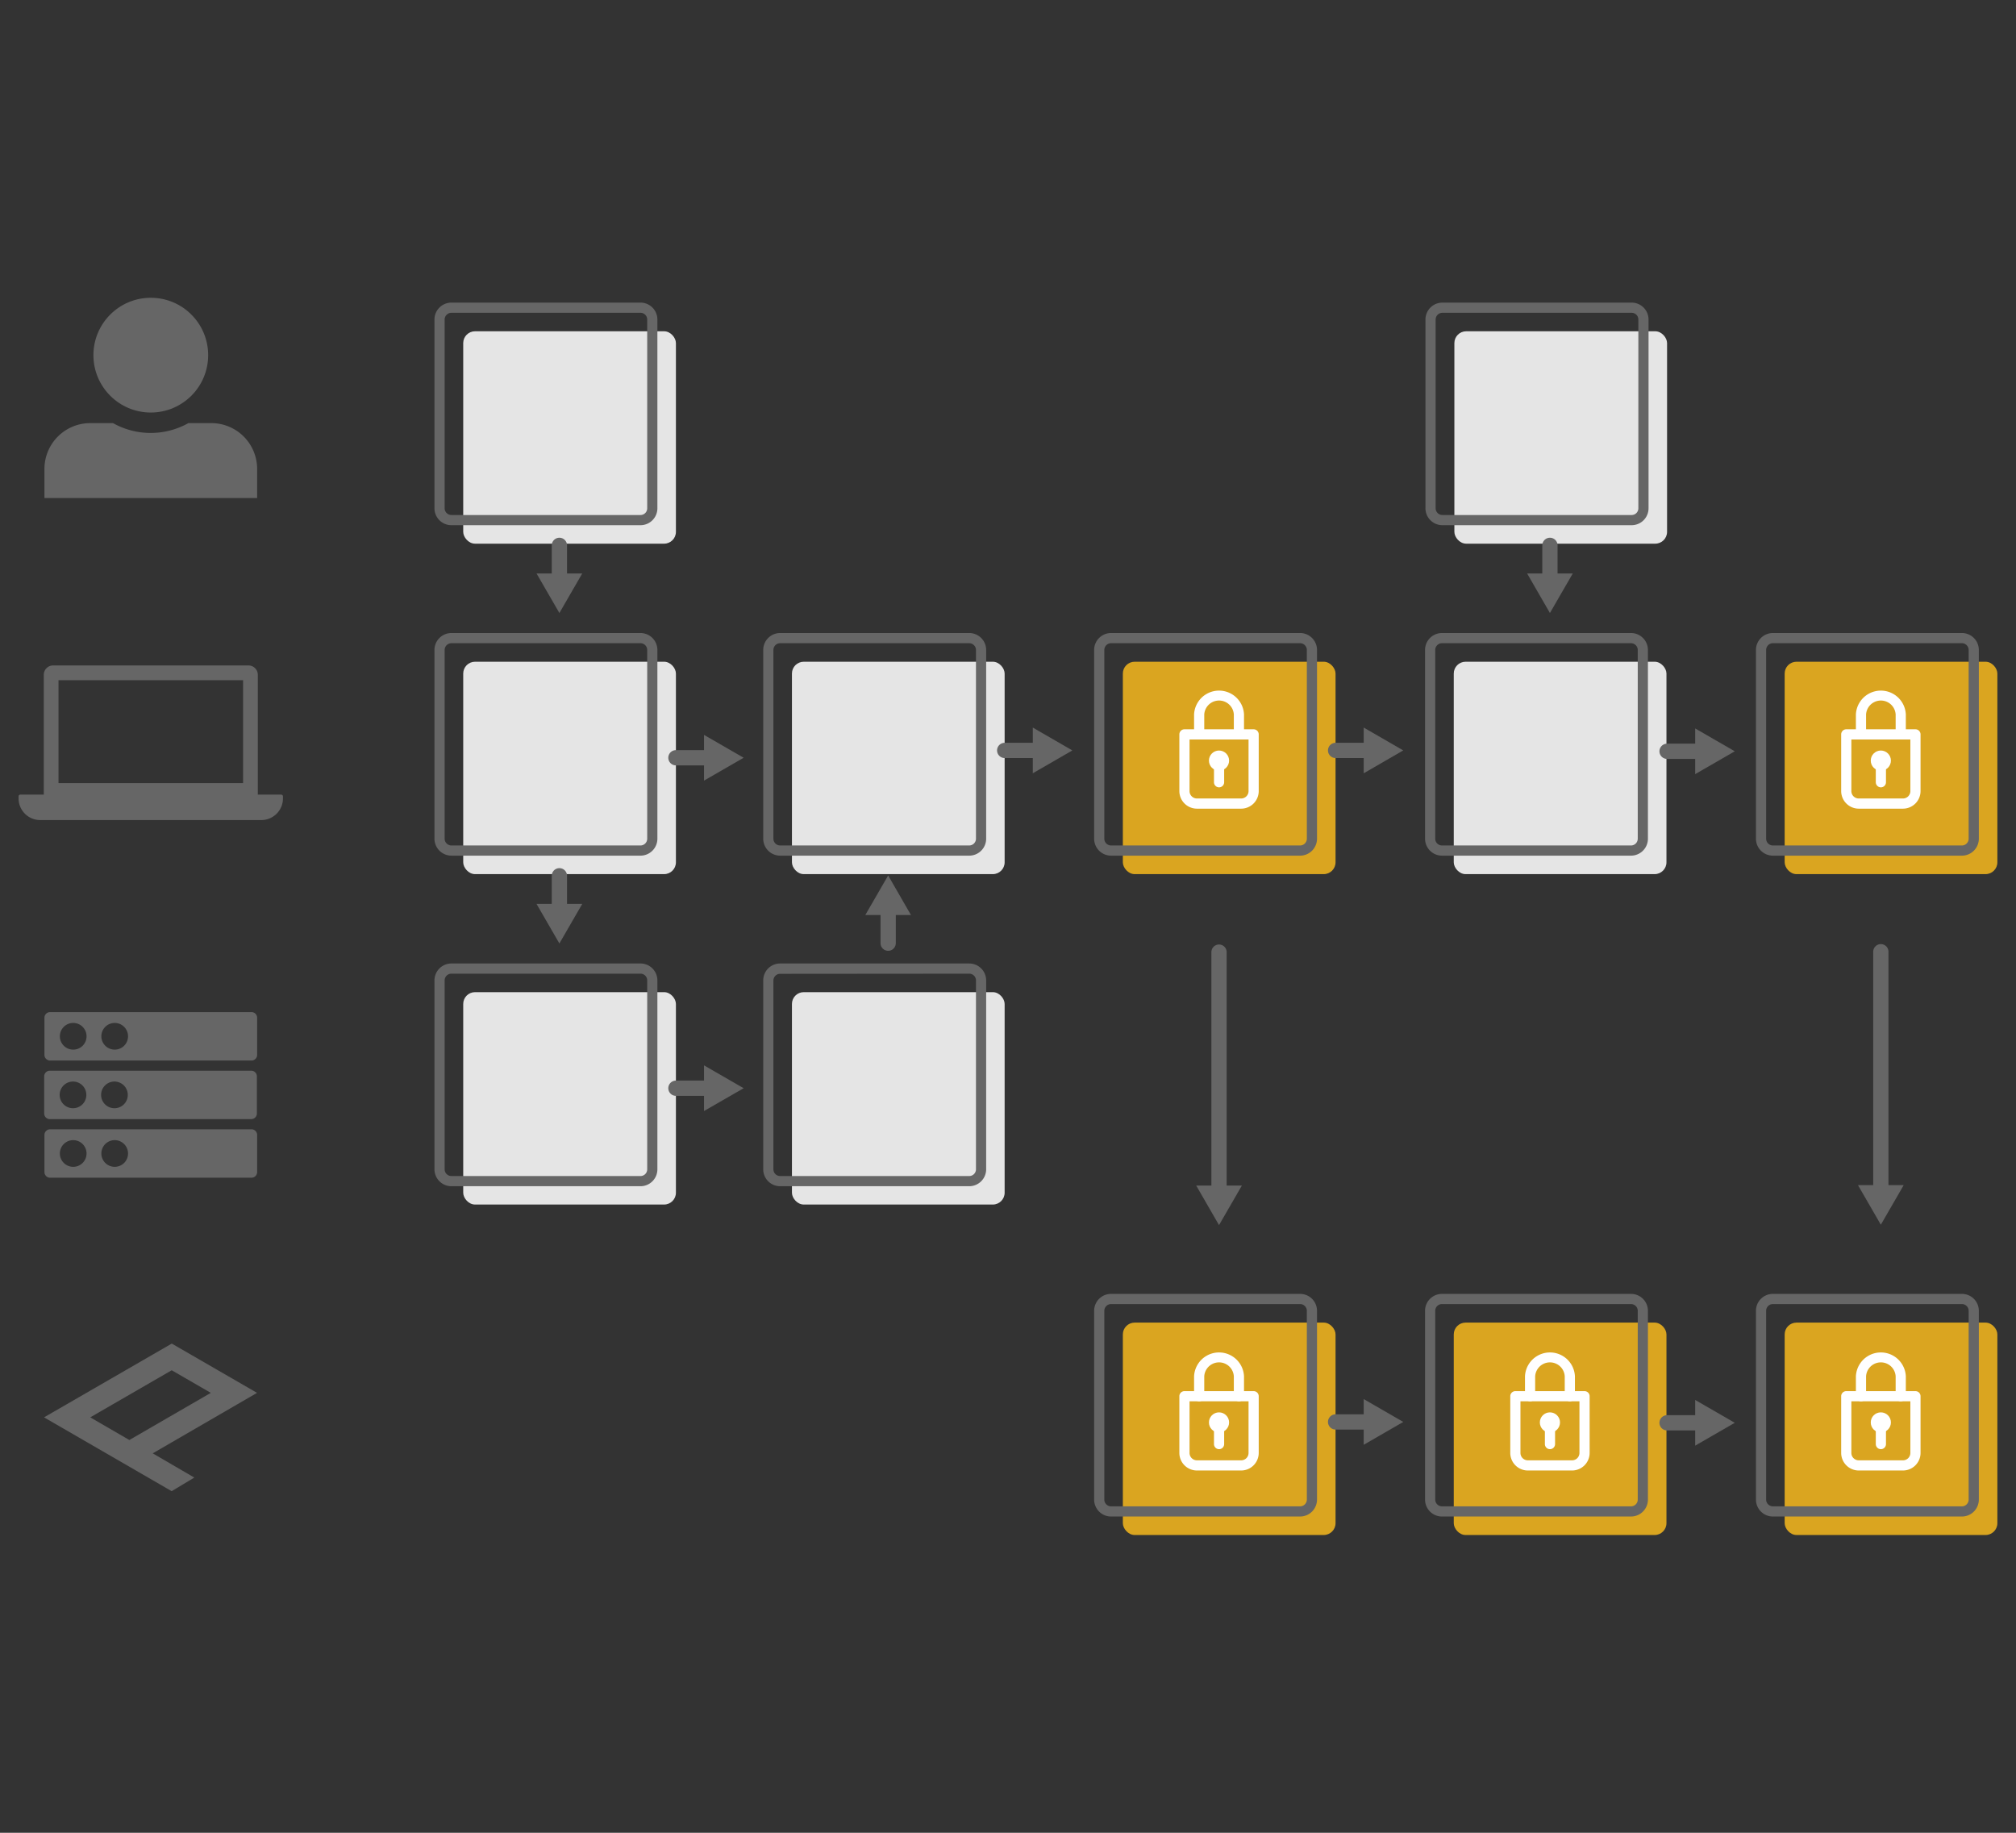 <svg xmlns="http://www.w3.org/2000/svg" viewBox="0 0 396 360" width="396" height="360"><rect x="0" y="0" width="396" height="360" fill="#333333" stroke="none"/><rect x="90.99" y="129.98" width="41.78" height="41.72" rx="2.32" fill="#e5e5e5"/><rect x="155.56" y="129.98" width="41.78" height="41.72" rx="2.32" fill="#e5e5e5"/><rect x="90.99" y="194.88" width="41.78" height="41.72" rx="2.32" fill="#e5e5e5"/><rect x="155.56" y="194.88" width="41.78" height="41.72" rx="2.32" fill="#e5e5e5"/><rect x="90.99" y="65.07" width="41.78" height="41.72" rx="2.32" fill="#e5e5e5"/><rect x="220.56" y="129.98" width="41.78" height="41.72" rx="2.32" fill="#daa520"/><path d="M243.8,158.84h-8.69a3.46,3.46,0,0,1-3.45-3.45V144.25a1,1,0,0,1,1-1h13.59a1,1,0,0,1,1,1v11.14A3.46,3.46,0,0,1,243.8,158.84Zm-10.14-13.59v10.14a1.45,1.45,0,0,0,1.45,1.45h8.69a1.45,1.45,0,0,0,1.45-1.45V145.25Z" fill="#fff"/><path d="M243.36,145.25a1,1,0,0,1-1-1v-3.91a2.91,2.91,0,0,0-5.81,0v3.91a1,1,0,0,1-2,0v-3.91a4.91,4.91,0,0,1,9.81,0v3.91A1,1,0,0,1,243.36,145.25Z" fill="#fff"/><circle cx="239.45" cy="149.4" r="1.98" fill="#fff"/><path d="M239.46,154.65a1,1,0,0,1-1-1v-4.08a1,1,0,0,1,2,0v4.08A1,1,0,0,1,239.46,154.65Z" fill="#fff"/><rect x="285.56" y="129.98" width="41.78" height="41.72" rx="2.32" fill="#e5e5e5"/><rect x="350.56" y="129.98" width="41.78" height="41.72" rx="2.32" fill="#daa520"/><path d="M373.8,158.84h-8.69a3.46,3.46,0,0,1-3.45-3.45V144.25a1,1,0,0,1,1-1h13.59a1,1,0,0,1,1,1v11.14A3.46,3.46,0,0,1,373.8,158.84Zm-10.14-13.59v10.14a1.45,1.45,0,0,0,1.45,1.45h8.69a1.45,1.45,0,0,0,1.45-1.45V145.25Z" fill="#fff"/><path d="M373.36,145.25a1,1,0,0,1-1-1v-3.91a2.91,2.91,0,0,0-5.81,0v3.91a1,1,0,0,1-2,0v-3.91a4.91,4.91,0,0,1,9.81,0v3.91A1,1,0,0,1,373.36,145.25Z" fill="#fff"/><circle cx="369.45" cy="149.4" r="1.98" fill="#fff"/><path d="M369.46,154.65a1,1,0,0,1-1-1v-4.08a1,1,0,0,1,2,0v4.08A1,1,0,0,1,369.46,154.65Z" fill="#fff"/><rect x="220.56" y="259.79" width="41.78" height="41.72" rx="2.32" fill="#daa520"/><rect x="285.56" y="259.79" width="41.78" height="41.72" rx="2.32" fill="#daa520"/><rect x="350.56" y="259.79" width="41.78" height="41.72" rx="2.32" fill="#daa520"/><path d="M243.8,288.84h-8.69a3.46,3.46,0,0,1-3.45-3.45V274.25a1,1,0,0,1,1-1h13.59a1,1,0,0,1,1,1v11.14A3.46,3.46,0,0,1,243.8,288.84Zm-10.14-13.59v10.14a1.45,1.45,0,0,0,1.45,1.45h8.69a1.45,1.45,0,0,0,1.45-1.45V275.25Z" fill="#fff"/><path d="M243.36,275.25a1,1,0,0,1-1-1v-3.91a2.91,2.91,0,0,0-5.81,0v3.91a1,1,0,0,1-2,0v-3.91a4.91,4.91,0,0,1,9.81,0v3.91A1,1,0,0,1,243.36,275.25Z" fill="#fff"/><circle cx="239.45" cy="279.4" r="1.98" fill="#fff"/><path d="M239.46,284.65a1,1,0,0,1-1-1v-4.08a1,1,0,0,1,2,0v4.08A1,1,0,0,1,239.46,284.65Z" fill="#fff"/><path d="M373.8,288.84h-8.69a3.46,3.46,0,0,1-3.45-3.45V274.25a1,1,0,0,1,1-1h13.59a1,1,0,0,1,1,1v11.14A3.46,3.46,0,0,1,373.8,288.84Zm-10.14-13.59v10.14a1.45,1.45,0,0,0,1.45,1.45h8.69a1.45,1.45,0,0,0,1.45-1.45V275.25Z" fill="#fff"/><path d="M373.36,275.25a1,1,0,0,1-1-1v-3.91a2.91,2.91,0,0,0-5.81,0v3.91a1,1,0,0,1-2,0v-3.91a4.91,4.91,0,0,1,9.81,0v3.91A1,1,0,0,1,373.36,275.25Z" fill="#fff"/><circle cx="369.45" cy="279.4" r="1.98" fill="#fff"/><path d="M369.46,284.65a1,1,0,0,1-1-1v-4.08a1,1,0,0,1,2,0v4.08A1,1,0,0,1,369.46,284.65Z" fill="#fff"/><path d="M308.8,288.84h-8.69a3.46,3.46,0,0,1-3.45-3.45V274.25a1,1,0,0,1,1-1h13.59a1,1,0,0,1,1,1v11.14A3.46,3.46,0,0,1,308.8,288.84Zm-10.14-13.59v10.14a1.45,1.45,0,0,0,1.45,1.45h8.69a1.45,1.45,0,0,0,1.45-1.45V275.25Z" fill="#fff"/><path d="M308.36,275.25a1,1,0,0,1-1-1v-3.91a2.91,2.91,0,0,0-5.81,0v3.91a1,1,0,0,1-2,0v-3.91a4.91,4.91,0,0,1,9.81,0v3.91A1,1,0,0,1,308.36,275.25Z" fill="#fff"/><circle cx="304.45" cy="279.4" r="1.98" fill="#fff"/><path d="M304.46,284.65a1,1,0,0,1-1-1v-4.08a1,1,0,0,1,2,0v4.08A1,1,0,0,1,304.46,284.65Z" fill="#fff"/><rect x="285.68" y="65.07" width="41.78" height="41.72" rx="2.32" fill="#e5e5e5"/><path d="M125.81,168.07H88.67a3.34,3.34,0,0,1-3.33-3.33V127.67a3.34,3.34,0,0,1,3.33-3.33h37.14a3.33,3.33,0,0,1,3.32,3.33v37.07A3.33,3.33,0,0,1,125.81,168.07ZM88.67,126.34a1.34,1.34,0,0,0-1.33,1.33v37.07a1.34,1.34,0,0,0,1.33,1.33h37.14a1.33,1.33,0,0,0,1.32-1.33V127.67a1.33,1.33,0,0,0-1.32-1.33Z" fill="#666"/><path d="M190.38,168.07H153.24a3.33,3.33,0,0,1-3.32-3.33V127.67a3.33,3.33,0,0,1,3.32-3.33h37.14a3.33,3.33,0,0,1,3.33,3.33v37.07A3.33,3.33,0,0,1,190.38,168.07Zm-37.14-41.73a1.33,1.33,0,0,0-1.32,1.33v37.07a1.33,1.33,0,0,0,1.32,1.33h37.14a1.34,1.34,0,0,0,1.33-1.33V127.67a1.34,1.34,0,0,0-1.33-1.33Z" fill="#666"/><path d="M125.81,233H88.67a3.33,3.33,0,0,1-3.33-3.32V192.57a3.33,3.33,0,0,1,3.33-3.32h37.14a3.32,3.32,0,0,1,3.32,3.32v37.08A3.32,3.32,0,0,1,125.81,233ZM88.67,191.25a1.33,1.33,0,0,0-1.33,1.32v37.08A1.33,1.33,0,0,0,88.67,231h37.14a1.32,1.32,0,0,0,1.32-1.32V192.57a1.32,1.32,0,0,0-1.32-1.32Z" fill="#666"/><path d="M190.38,233H153.24a3.32,3.32,0,0,1-3.32-3.32V192.57a3.32,3.32,0,0,1,3.32-3.32h37.14a3.33,3.33,0,0,1,3.33,3.32v37.08A3.33,3.33,0,0,1,190.38,233Zm-37.14-41.72a1.32,1.32,0,0,0-1.32,1.32v37.08a1.32,1.32,0,0,0,1.32,1.32h37.14a1.33,1.33,0,0,0,1.33-1.32V192.57a1.33,1.33,0,0,0-1.33-1.32Z" fill="#666"/><path d="M125.81,103.16H88.67a3.33,3.33,0,0,1-3.33-3.32V62.76a3.33,3.33,0,0,1,3.33-3.32h37.14a3.32,3.32,0,0,1,3.32,3.32V99.84A3.32,3.32,0,0,1,125.81,103.16ZM88.67,61.44a1.33,1.33,0,0,0-1.33,1.32V99.84a1.33,1.33,0,0,0,1.33,1.32h37.14a1.32,1.32,0,0,0,1.32-1.32V62.76a1.32,1.32,0,0,0-1.32-1.32Z" fill="#666"/><path d="M255.38,168.07H218.24a3.33,3.33,0,0,1-3.32-3.33V127.67a3.33,3.33,0,0,1,3.32-3.33h37.14a3.33,3.33,0,0,1,3.32,3.33v37.07A3.33,3.33,0,0,1,255.38,168.07Zm-37.14-41.73a1.33,1.33,0,0,0-1.32,1.33v37.07a1.33,1.33,0,0,0,1.32,1.33h37.14a1.33,1.33,0,0,0,1.32-1.33V127.67a1.33,1.33,0,0,0-1.32-1.33Z" fill="#666"/><path d="M320.38,168.07H283.24a3.33,3.33,0,0,1-3.32-3.33V127.67a3.33,3.33,0,0,1,3.32-3.33h37.14a3.33,3.33,0,0,1,3.32,3.33v37.07A3.33,3.33,0,0,1,320.38,168.07Zm-37.14-41.73a1.33,1.33,0,0,0-1.32,1.33v37.07a1.33,1.33,0,0,0,1.32,1.33h37.14a1.33,1.33,0,0,0,1.32-1.33V127.67a1.33,1.33,0,0,0-1.32-1.33Z" fill="#666"/><path d="M385.38,168.07H348.24a3.33,3.33,0,0,1-3.32-3.33V127.67a3.33,3.33,0,0,1,3.32-3.33h37.14a3.33,3.33,0,0,1,3.32,3.33v37.07A3.33,3.33,0,0,1,385.38,168.07Zm-37.14-41.73a1.33,1.33,0,0,0-1.32,1.33v37.07a1.33,1.33,0,0,0,1.32,1.33h37.14a1.33,1.33,0,0,0,1.32-1.33V127.67a1.33,1.33,0,0,0-1.32-1.33Z" fill="#666"/><path d="M255.38,297.88H218.24a3.33,3.33,0,0,1-3.32-3.33V257.47a3.32,3.32,0,0,1,3.32-3.32h37.14a3.32,3.32,0,0,1,3.32,3.32v37.08A3.33,3.33,0,0,1,255.38,297.88Zm-37.14-41.73a1.32,1.32,0,0,0-1.32,1.32v37.08a1.33,1.33,0,0,0,1.32,1.33h37.14a1.33,1.33,0,0,0,1.32-1.33V257.47a1.32,1.32,0,0,0-1.32-1.32Z" fill="#666"/><path d="M320.38,297.88H283.24a3.33,3.33,0,0,1-3.32-3.33V257.47a3.32,3.32,0,0,1,3.32-3.32h37.14a3.32,3.32,0,0,1,3.32,3.32v37.08A3.33,3.33,0,0,1,320.38,297.88Zm-37.14-41.73a1.32,1.32,0,0,0-1.32,1.32v37.08a1.33,1.33,0,0,0,1.32,1.33h37.14a1.33,1.33,0,0,0,1.32-1.33V257.47a1.32,1.32,0,0,0-1.32-1.32Z" fill="#666"/><path d="M385.38,297.88H348.24a3.33,3.33,0,0,1-3.32-3.33V257.47a3.32,3.32,0,0,1,3.32-3.32h37.14a3.32,3.32,0,0,1,3.32,3.32v37.08A3.33,3.33,0,0,1,385.38,297.88Zm-37.14-41.73a1.32,1.32,0,0,0-1.32,1.32v37.08a1.33,1.33,0,0,0,1.32,1.33h37.14a1.33,1.33,0,0,0,1.32-1.33V257.47a1.32,1.32,0,0,0-1.32-1.32Z" fill="#666"/><path d="M320.5,103.16H283.36A3.33,3.33,0,0,1,280,99.84V62.76a3.33,3.33,0,0,1,3.33-3.32H320.5a3.32,3.32,0,0,1,3.32,3.32V99.84A3.32,3.32,0,0,1,320.5,103.16ZM283.36,61.44A1.33,1.33,0,0,0,282,62.76V99.84a1.33,1.33,0,0,0,1.33,1.32H320.5a1.32,1.32,0,0,0,1.32-1.32V62.76a1.32,1.32,0,0,0-1.32-1.32Z" fill="#666"/><line x1="109.88" y1="107.12" x2="109.88" y2="113.95" fill="none" stroke="#666" stroke-linecap="round" stroke-linejoin="round" stroke-width="3"/><polygon points="105.39 112.64 109.88 120.41 114.37 112.64 105.39 112.64" fill="#666"/><line x1="239.45" y1="187.02" x2="239.45" y2="234.19" fill="none" stroke="#666" stroke-linecap="round" stroke-linejoin="round" stroke-width="3"/><polygon points="234.97 232.87 239.45 240.64 243.94 232.87 234.97 232.87" fill="#666"/><line x1="369.45" y1="186.94" x2="369.45" y2="234.1" fill="none" stroke="#666" stroke-linecap="round" stroke-linejoin="round" stroke-width="3"/><polygon points="364.96 232.79 369.45 240.56 373.94 232.79 364.96 232.79" fill="#666"/><line x1="109.88" y1="172.02" x2="109.88" y2="178.86" fill="none" stroke="#666" stroke-linecap="round" stroke-linejoin="round" stroke-width="3"/><polygon points="105.39 177.55 109.88 185.32 114.37 177.55 105.39 177.55" fill="#666"/><line x1="304.45" y1="107.12" x2="304.45" y2="113.95" fill="none" stroke="#666" stroke-linecap="round" stroke-linejoin="round" stroke-width="3"/><polygon points="299.97 112.64 304.45 120.41 308.94 112.64 299.97 112.64" fill="#666"/><line x1="132.77" y1="148.84" x2="139.61" y2="148.84" fill="none" stroke="#666" stroke-linecap="round" stroke-linejoin="round" stroke-width="3"/><polygon points="138.29 153.33 146.07 148.84 138.29 144.35 138.29 153.33" fill="#666"/><line x1="197.35" y1="147.4" x2="204.18" y2="147.4" fill="none" stroke="#666" stroke-linecap="round" stroke-linejoin="round" stroke-width="3"/><polygon points="202.87 151.89 210.64 147.4 202.87 142.91 202.87 151.89" fill="#666"/><line x1="262.35" y1="147.4" x2="269.18" y2="147.4" fill="none" stroke="#666" stroke-linecap="round" stroke-linejoin="round" stroke-width="3"/><polygon points="267.87 151.89 275.64 147.4 267.87 142.91 267.87 151.89" fill="#666"/><line x1="327.46" y1="147.57" x2="334.3" y2="147.57" fill="none" stroke="#666" stroke-linecap="round" stroke-linejoin="round" stroke-width="3"/><polygon points="332.98 152.06 340.76 147.57 332.98 143.08 332.98 152.06" fill="#666"/><line x1="132.77" y1="213.75" x2="139.61" y2="213.75" fill="none" stroke="#666" stroke-linecap="round" stroke-linejoin="round" stroke-width="3"/><polygon points="138.29 218.23 146.07 213.75 138.29 209.26 138.29 218.23" fill="#666"/><line x1="174.46" y1="185.26" x2="174.46" y2="178.42" fill="none" stroke="#666" stroke-linecap="round" stroke-linejoin="round" stroke-width="3"/><polygon points="178.94 179.73 174.46 171.96 169.97 179.73 178.94 179.73" fill="#666"/><line x1="262.35" y1="279.3" x2="269.18" y2="279.3" fill="none" stroke="#666" stroke-linecap="round" stroke-linejoin="round" stroke-width="3"/><polygon points="267.87 283.79 275.64 279.3 267.87 274.81 267.87 283.79" fill="#666"/><line x1="327.46" y1="279.47" x2="334.3" y2="279.47" fill="none" stroke="#666" stroke-linecap="round" stroke-linejoin="round" stroke-width="3"/><polygon points="332.98 283.96 340.76 279.47 332.98 274.98 332.98 283.96" fill="#666"/><path d="M50.49,273.59l-16.75-9.68h0L13.19,275.78h0L8.65,278.4h0l25.07,14.5h0l4.45-2.67L30,285.47Zm-16.76-4.44,7.68,4.44-16,9.26-7.68-4.45Z" fill="#666"/><path d="M49.4,198.8H9.84a1.11,1.11,0,0,0-1.11,1.11v7.29a1.11,1.11,0,0,0,1.11,1.11H49.4a1.11,1.11,0,0,0,1.11-1.11v-7.29A1.11,1.11,0,0,0,49.4,198.8Zm-35,7.37A2.62,2.62,0,1,1,17,203.56,2.61,2.61,0,0,1,14.37,206.17Zm8.14,0a2.62,2.62,0,1,1,2.61-2.61A2.61,2.61,0,0,1,22.51,206.17Z" fill="#666"/><path d="M49.35,210.31H9.79a1.11,1.11,0,0,0-1.11,1.11v7.29a1.11,1.11,0,0,0,1.11,1.11H49.35a1.11,1.11,0,0,0,1.11-1.11v-7.29A1.11,1.11,0,0,0,49.35,210.31Zm-35,7.37a2.62,2.62,0,1,1,2.61-2.61A2.61,2.61,0,0,1,14.32,217.68Zm8.14,0a2.62,2.62,0,1,1,2.61-2.61A2.61,2.61,0,0,1,22.46,217.68Z" fill="#666"/><path d="M49.4,221.82H9.84a1.11,1.11,0,0,0-1.11,1.11v7.29a1.11,1.11,0,0,0,1.11,1.11H49.4a1.11,1.11,0,0,0,1.11-1.11v-7.29A1.11,1.11,0,0,0,49.4,221.82Zm-35,7.37A2.62,2.62,0,1,1,17,226.58,2.61,2.61,0,0,1,14.37,229.19Zm8.14,0a2.62,2.62,0,1,1,2.61-2.61A2.61,2.61,0,0,1,22.51,229.19Z" fill="#666"/><path d="M55.23,156.08H50.64V132.53a1.83,1.83,0,0,0-1.82-1.82H10.42a1.83,1.83,0,0,0-1.82,1.82v23.55H4a.35.35,0,0,0-.35.35v.4a4.25,4.25,0,0,0,4.24,4.25H51.34a4.25,4.25,0,0,0,4.24-4.25v-.4A.35.35,0,0,0,55.23,156.08Zm-7.48-2.26H11.49V133.61H47.75Z" fill="#666"/><path d="M41.56,83.11H37a15.15,15.15,0,0,1-14.8,0H17.68a9,9,0,0,0-8.95,9v5.72H50.51V92.07A9,9,0,0,0,41.56,83.11Z" fill="#666"/><circle cx="29.62" cy="69.76" r="11.27" fill="#666"/></svg>